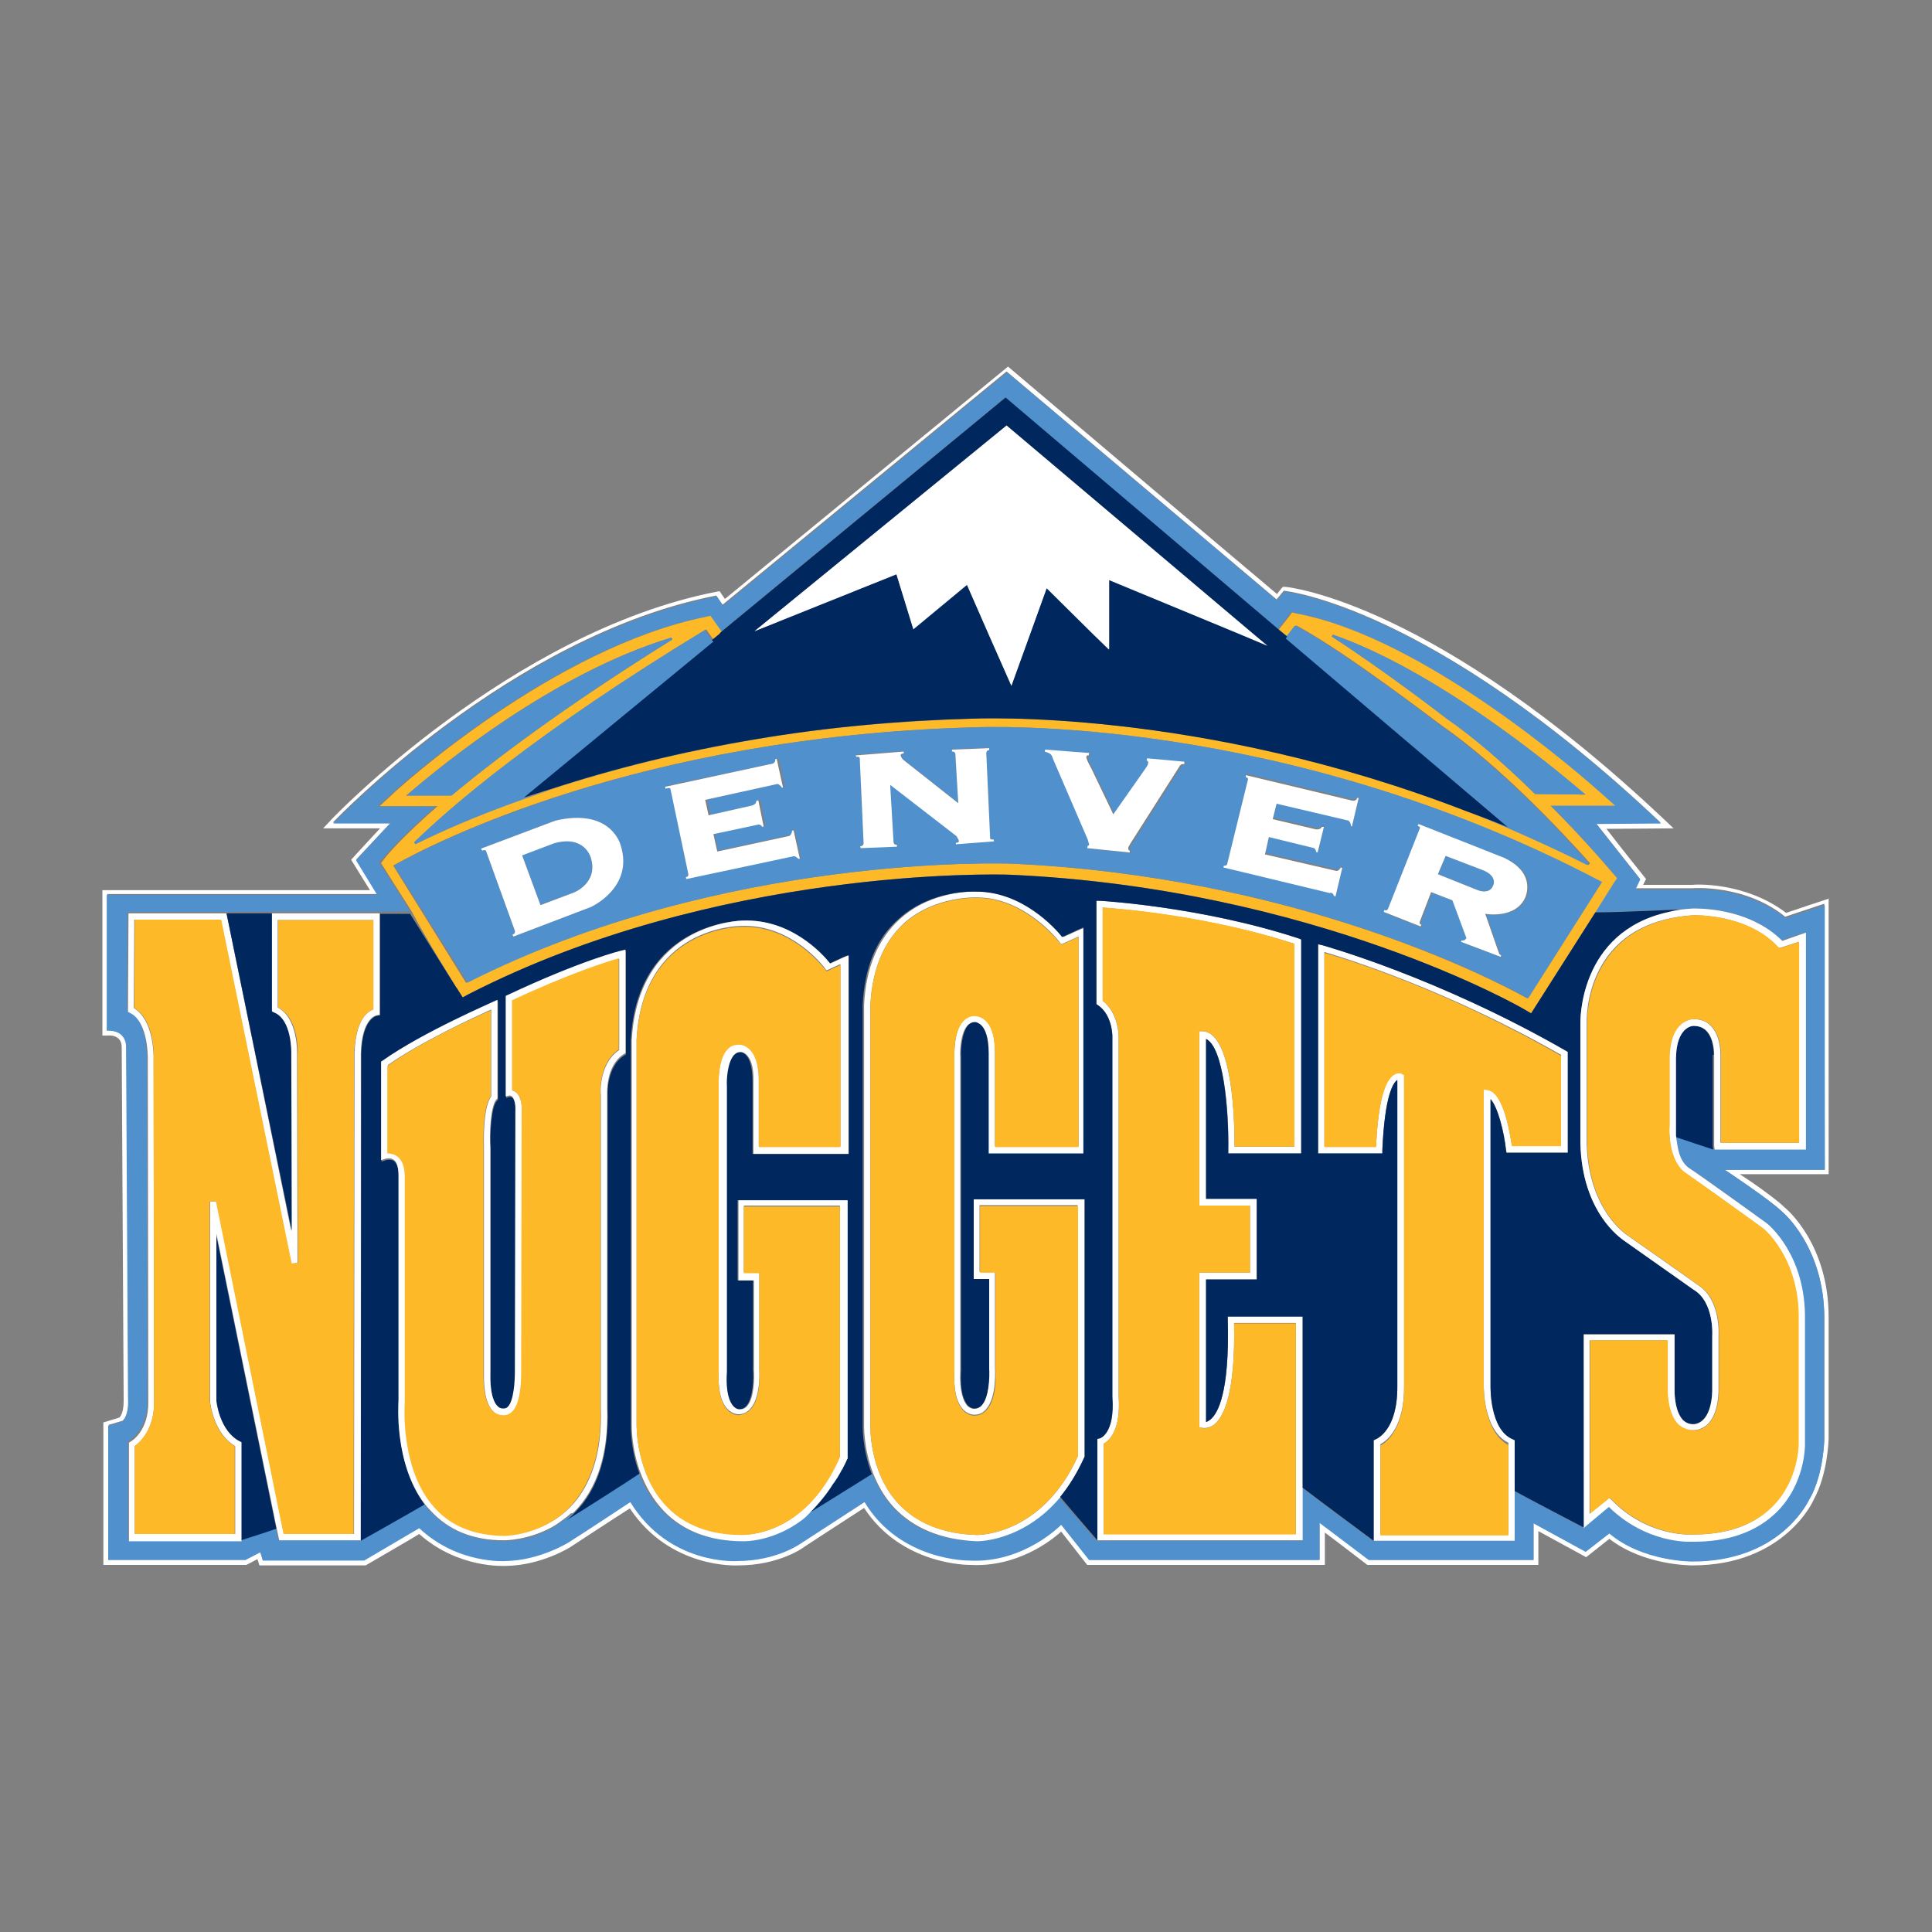 <?xml version="1.0" encoding="utf-8"?>
<!-- Generator: Adobe Illustrator 20.0.0, SVG Export Plug-In . SVG Version: 6.00 Build 0)  -->
<svg version="1.1" id="Layer_1" xmlns="http://www.w3.org/2000/svg" xmlns:xlink="http://www.w3.org/1999/xlink" x="0px" y="0px"
	 width="150px" height="150px" viewBox="0 0 400 400" style="enable-background:new 0 0 400 400;" xml:space="preserve">
<rect x="0" y="0" width="400" height="400" fill="#808080" stroke="none"/>
<style type="text/css">
	.st0{fill:#FFFFFF;}
	.st1{fill:#5091CD;}
	.st2{fill:#00285E;}
	.st3{fill:#FDB927;}
</style>
<g>
	<path class="st0" d="M378.8,186c0,0-8.2,2.7-9,3c-8.6-6.5-19-5.9-19.4-5.8c0,0-7.9,0-10.2,0c0.1-0.3,0.6-1.2,0.6-1.2
		s-6.4-8-8.2-10.4c2.9,0,13.9-0.1,13.9-0.1l-1.8-1.7c-47.4-44.8-77.4-48.2-78.6-48.3h-0.5c0,0-0.8,0.9-1.2,1.5
		c-1.5-1.2-55.7-47.1-55.7-47.1s-57,46.8-58.6,48.1c-0.4-0.5-1.1-1.6-1.1-1.6l-0.6,0.1c-42.6,8.3-79.6,46.9-79.9,47.3l-1.6,1.7h11.8
		c-1.9,2-6,6.5-6,6.5s2.7,4.4,3.9,6.3H21.2v30.1h1c1.1-0.1,1.9,0.2,2.4,0.7c0.6,0.6,0.6,1.5,0.6,1.7v0.1c0,0.5,0.4,72.5,0.4,72.5
		c0,0.2,0,0.5,0,0.7c0,2.6-0.8,3.3-0.9,3.4c-0.3,0.1-3.3,1-3.3,1V324H51c0,0,1.4-0.7,2.3-1.2c0.1,0.2,0.4,1.3,0.4,1.3h22
		c0,0,10-5.8,11.1-6.5c8.1,7.2,17.6,6.6,18,6.6c7.3-0.1,13.4-3.9,13.6-4.1c0,0,9.3-6.1,12-7.8c8.4,12.6,22.2,11.8,22.4,11.8
		c8.5,0,13.6-3.7,13.8-3.9c0,0,9.5-6.2,12.3-8c7.7,11.8,21.4,11.8,22,11.8c9.6,0.5,16.6-4.9,18.8-6.9c1,1.3,5.4,6.9,5.4,6.9h49.2
		v-6.7c2.3,1.7,8.8,6.7,8.8,6.7h35.4v-7c2.2,1.2,9.9,5.4,9.9,5.4s3.9-3.1,4.8-3.8c7.1,5.5,16.8,5.5,17.2,5.5l0,0
		c19.1,0,25.1-13.5,25.1-13.6c2.9-5.2,3.1-12.4,3.1-12.7v-25.1c0-15.1-8.7-22.4-9.1-22.7c-1.6-1.6-6.2-4.9-9.3-6.9h18.4V186H378.8z
		 M377.8,242.2h-20.7c0,0,9.5,6.3,11.9,8.7c0,0,8.7,7.2,8.7,22v25c0,0-0.1,7.1-3,12.3c0,0,0,0.1-0.1,0.2
		c-0.7,1.4-6.7,12.8-24.2,12.8c0,0-10.3,0.1-17.2-5.8l-4.9,3.8l-10.8-5.9v7.6h-34.1l-10.2-7.7v7.7h-47.7l-5.8-7.4c0,0-7.7,8-19,7.4
		c0,0-14.3,0.2-21.7-12.1l-13.1,8.5c0,0-5,3.7-13.3,3.7c0,0-13.9,1-22.1-12.2c0,0-9.2,6.1-12.7,8.3c0,0-6,3.8-13.2,3.9
		c0,0-9.8,0.7-17.8-6.8l-11.4,6.7h-21l-0.5-1.7l-3.1,1.6H22.5V295l2.7-0.8c0,0,0,0,0.1,0c0.3-0.2,1.5-1.3,1.3-5l-0.4-72.5
		c0,0,0.3-3.7-4-3.5v-28.1h56l-4.4-7.2l7.1-7.6h-12c0,0,36.7-38.7,79.4-47l1.3,1.9l58.8-48.3l55.9,47.2l1.5-1.8c0,0,30.3,2.9,78,48
		l-13.4,0.1l9.1,11.5l-1,2h11.9c0,0,10.8-0.9,19.2,5.9l8.1-2.7L377.8,242.2L377.8,242.2z"/>
	<path class="st1" d="M347,234.8c0-0.4,0-0.7,0-1C346.9,234.1,346.9,234.4,347,234.8"/>
	<path class="st1" d="M174.1,304.5c-0.2,0.5-0.5,0.9-0.8,1.4C173.6,305.4,173.9,304.9,174.1,304.5"/>
	<path class="st1" d="M118.9,313c-0.2,0.2-0.4,0.4-0.6,0.6C118.4,313.4,118.6,313.2,118.9,313"/>
	<path class="st1" d="M94.6,204.6l-0.1-0.1C94.6,204.5,94.6,204.5,94.6,204.6"/>
	<path class="st1" d="M346.9,233.3v-0.1V233.3"/>
	<path class="st1" d="M350.5,184.2h-11.9l1-2.1l-9.1-11.5l13.4-0.1c-47.7-45.1-78-48-78-48l-1.5,1.8l-55.9-47.2l-58.8,48.3l-1.3-1.9
		c-42.7,8.3-79.4,47-79.4,47h11.8l-7.1,7.6l4.4,7.2h-56v28.1c4.3-0.2,4,3.5,4,3.5l0.4,72.5c0.2,3.7-1,4.8-1.3,5h-0.1l-2.7,0.8V323
		h28.4l3.1-1.6l0.5,1.7h21l11.4-6.7c8,7.5,17.8,6.8,17.8,6.8c7.2-0.1,13.2-3.9,13.2-3.9c3.5-2.2,12.7-8.3,12.7-8.3
		c8.1,13.2,22.1,12.2,22.1,12.2c8.3,0,13.3-3.7,13.3-3.7L179,311c7.4,12.3,21.7,12.1,21.7,12.1c11.3,0.6,19-7.4,19-7.4l5.8,7.3h47.7
		v-7.7l10.2,7.7h34.1v-7.6l10.8,5.9l4.9-3.8c7,5.9,17.2,5.8,17.2,5.8c17.5,0,23.5-11.4,24.2-12.9c0-0.1,0.1-0.1,0.1-0.1
		c2.9-5.1,3-12.3,3-12.3v-25.1c0-14.8-8.7-22-8.7-22c-2.4-2.4-11.9-8.7-11.9-8.7h20.7v-54.8l-8.1,2.7
		C361.3,183.3,350.5,184.2,350.5,184.2 M373.7,193.1v0.9v43.2v0.7H373h-12.3h-5.3h-0.6c0,0-7.1-2.3-7.9-2.6c0-0.1,0-0.2,0-0.3
		c0,0.8,0.2,1.7,0.4,2.6c0.4,1.6,1.1,3.3,2.4,4.2c0.1,0,6.5,4.5,15.9,11.3c0.3,0.3,8.2,6.5,8,20V299c0,0.3,0,8.1-5.9,14
		c-4.1,4.1-10.1,6.2-17.7,6.1c-0.4,0-9.1,0.5-17-7.2l-4.2,3.5l-0.7,0.6l-0.3,0.3c0,0-11.8-6.2-14.4-7.6V319h-22.5h-6.7
		c0,0-12-8.9-14.7-11v11h-32.4H227c0,0-6.3-7.3-7.7-9c-7.7,9.2-17.1,9.1-17.2,9.1c-7.5-0.3-13.3-2.6-17.3-7.1
		c-2-2.2-3.3-4.6-4.2-6.9c-2.1,1.3-11.5,7.2-14.2,8.8c-0.2,0.2-0.5,0.4-0.7,0.6c-6.3,4.7-12.3,4.5-12.3,4.5
		c-6.9,0-12.4-2.1-16.3-6.2c-2.4-2.4-3.9-5.3-4.9-8c-2.2,1.4-12.8,8.2-15.2,9.7c-0.9,0.7-1.7,1.3-2.6,1.8c-5,2.9-9.8,2.8-10.1,2.8
		c-6.4-0.1-11.5-2.2-15.2-6.2c-0.5-0.5-0.9-1-1.3-1.6c-2.9,1.7-13.2,7.5-13.2,7.5h-0.7h-0.7h-15h-0.6l-0.1-0.5l-0.4-1.9
		c-1.9,0.7-7.3,2.4-7.3,2.4h-0.6l0,0h-22h-0.7v-0.7v-19.3v-0.4l0.3-0.2c0.1-0.1,3.8-2.2,3.7-8.3c0,0-0.1-70.8-0.1-70.9
		c0-0.1,0.2-7.7-3.7-9.6l-0.4-0.2v-0.4l0.1-19.3v-0.7l0,0H27h19.1h0.5H56v0.6v-0.7h0.7H78h0.7l0,0h6.2c0-0.1-0.1-0.1-0.1-0.2
		c-3.2-5.1-5.9-9.3-5.9-9.3l-0.5-0.8L79,178c0.1-0.2,3.2-4,11.1-11h-12l2.6-2.4c1.3-1.2,33.3-30.3,65-36.8l0.9-0.2l0.5,0.7
		c0,0,1.2,1.7,1.9,2.7l59.1-48.7l56.5,47.9c0.8-1,2.2-2.8,2.2-2.8l0.5-0.7l0.8,0.2c26.7,4.9,59.7,34.1,63.4,37.4l2.7,2.4H321
		c7.6,7.7,13,14.1,13.6,14.8l0.2,0.2c0,0-0.7,1.2-0.8,1.2l-3.7,5.9c6.1,0,15.9-0.6,18.9-0.6h-0.1c0.5-0.1,0.9-0.1,1.4-0.1
		s11.4-0.4,18.3,6.6l4-1.4L373.7,193.1z"/>
	<path class="st1" d="M172.6,307.1c0,0,0,0.1-0.1,0.1L172.6,307.1"/>
	<path class="st1" d="M346.9,233.7c0-0.2,0-0.3,0-0.4C346.9,233.4,346.9,233.6,346.9,233.7"/>
	<path class="st1" d="M175.2,302.1c-0.3,0.7-0.6,1.4-1,2.1C174.6,303.5,174.9,302.8,175.2,302.1"/>
	<path class="st2" d="M354.8,218.4c0,0,0.1-3.3-1.6-5c-0.7-0.7-1.5-1-2.7-1c-0.1,0-3.5,0.1-3.6,6.7v14.1v0.1v0.1l0,0
		c0,0.1,0,0.2,0,0.4v0.1c0,0.3,0,0.6,0,1c0,0.1,0,0.1,0,0.2c0,0.1,0,0.2,0,0.3c0.8,0.3,7.8,2.6,7.8,2.6l-0.1-0.7v-18.9H354.8z"/>
	<path class="st2" d="M44.7,290c0,0.1,0.6,6.3,4.8,8.4l0.4,0.2v0.4v19.2v0.7c0,0,5.4-1.7,7.3-2.4l-12.5-61.1
		C44.7,267.1,44.7,290.1,44.7,290"/>
	<path class="st3" d="M94.5,204.5l0.1,0.1c0.3,0.5,0.5,0.8,0.5,0.8l0.7,1.1l1.1-0.6c51.4-26.4,109.7-24.9,112.1-24.8
		c63.2,2.8,106.4,27.7,106.8,28l1.2,0.7l13.3-20.9l3.7-5.9l0.8-1.2l-0.2-0.2c-0.6-0.7-6-7.2-13.6-14.8h13.4l-2.7-2.4
		c-3.7-3.3-36.7-32.5-63.4-37.4l-0.8-0.2l-0.5,0.7c0,0-1.4,1.8-2.2,2.8l0.2,0.2l0,0l1.6,1.3l1.8-2.3l0.2,0.1
		c10.1,5.4,29.7,20.5,29.9,20.6c12.1,8.4,24.4,21.5,30.7,28.5l-0.3,0.4c-5.2-2.6-10.6-5.2-16.1-7.5c-3-1.3-5.9-2.5-8.8-3.6
		c-55.7-21.6-102.3-19.2-102.8-19.2c-7.3,0.2-14.6,0.7-21.8,1.3c-7.7,0.7-15.4,1.7-23,3l0,0c-14.9,2.5-29.1,6-42.5,10.4
		c-1.8,0.6-3.6,1.2-5.3,1.8l0,0c-10.2,3.6-17.8,7.1-22.3,9.3l-0.3-0.4c7.4-7.2,25.1-22.6,60-43.8l0.2-0.1l1.5,2.1l1.6-1.3l0,0
		l0.2-0.2c-0.7-1-1.9-2.7-1.9-2.7l-0.5-0.7l-0.9,0.2c-31.7,6.4-63.7,35.5-65,36.8l-2.6,2.4h12c-8,7-11,10.8-11.1,11l-0.6,0.8
		l0.5,0.8c0,0,2.7,4.3,5.9,9.3c0,0.1,0.1,0.1,0.1,0.2C88.6,195,93,202,94.5,204.5 M299.4,148.7L299.4,148.7
		c-0.1-0.1-13.1-10.1-23.7-16.9l0.2-0.4c21.2,7.3,45,26.8,51.8,32.7l0.5,0.4h-0.7l-9.7-0.1C311.1,157.8,304.9,152.5,299.4,148.7
		 M84.1,164.7l0.5-0.4c6.6-5.7,29.9-24.9,54.4-32.3l0.2,0.4c-18.4,11.5-33.7,22.3-45.7,32.3H84.1z M81.4,179.2l0.2-0.1
		c7.8-4.4,50.4-26.5,119.4-28.5c2.6-0.1,64.5-2.8,130.3,31.9l0.2,0.1l-15.3,24.1l-0.2-0.1c-7.6-4.2-48.3-25.2-106.9-27.8
		c-0.6,0-59.5-2.2-112.4,24.6l-0.2,0.1L81.4,179.2z"/>
	<path class="st1" d="M328.3,164.5l-0.5-0.4c-6.8-5.8-30.6-25.3-51.8-32.7l-0.2,0.4c10.5,6.8,23.5,16.8,23.6,16.9l0,0
		c5.5,3.8,11.7,9.1,18.5,15.7l9.7,0.1H328.3z"/>
	<path class="st1" d="M139.2,132.4L139,132c-24.5,7.5-47.8,26.7-54.4,32.3l-0.5,0.4h9.4C105.5,154.7,120.8,143.8,139.2,132.4"/>
	<path class="st1" d="M309.2,183.2c0,0,0.9-2-2.6-3.2l-7.3-2.8l-1.5,3.8l8,3.2C305.8,184.2,308.4,185.5,309.2,183.2"/>
	<path class="st1" d="M118.8,184.8c0,0,5.1-2,3.5-7.4c0,0-1.4-4.6-7.6-2.9l-6.6,2.5l3.8,10.3L118.8,184.8z"/>
	<path class="st1" d="M96.9,203.4c52.9-26.8,111.8-24.6,112.4-24.6c58.6,2.6,99.3,23.6,106.9,27.8l0.2,0.1l15.3-24.1l-0.2-0.1
		c-65.9-34.7-127.7-32-130.3-31.9c-69,2-111.6,24.1-119.4,28.5l-0.2,0.1l15.3,24.3V203.4z M286.8,188.5c0.6,0.2,0.8-0.3,0.8-0.3
		l6.6-16.7c0-0.3-0.5-0.4-0.5-0.4l0.2-0.4l17.7,7c7.1,3.3,4.3,8.4,4.3,8.4c-2.1,4.2-8.2,3.2-8.2,3.2l2.9,8.3
		c0.3,0.1,0.4,0.4,0.4,0.4l-0.1,0.2l-8.2-3.1l0.1-0.3c0.7,0.2,1-0.5,1-0.5c-0.2-0.6-2.9-7.8-2.9-7.8l-4.4-1.7l-2.3,6
		c-0.3,0.6,0.3,0.8,0.3,0.8l-0.2,0.4l-7.6-3L286.8,188.5z M253.5,178.9c0.6,0.2,0.7-0.4,0.7-0.4l4.3-17.5c0-0.3-0.5-0.4-0.5-0.4
		l0.1-0.4l21.7,5.2c0,0,1,0.4,1.3-0.5h0.3l-1.4,5.9l-0.2-0.1c0,0,0-0.7-0.5-1.1l-14.9-3.5l-0.8,3.2l8.9,2.1c0,0,0.9,0.2,1.3-0.5h0.4
		l-1.3,5.3l-0.3-0.1c0,0,0-0.4-0.4-0.8l-9.4-2.3l-0.8,3.6l14.7,3.4c0,0,0.6,0.2,1-0.7l0.3,0.1l-1.4,5.9l-0.3-0.1
		c0,0-0.3-0.9-0.8-0.9L253.5,178.9L253.5,178.9z M216.7,155.3l9.1,0.7l-0.1,0.5c-0.3,0-0.6,0.1-0.5,0.4c0,0.3,0.1,0.5,1.1,2.4
		l4.5,9.4l6.6-9.4c0.3-0.5,0.6-0.8,0.6-1.2c0-0.3,0-0.5-0.3-0.5l0.1-0.5l7.7,0.7v0.5c-0.7,0-0.9,0.3-1.4,1.1l-9.8,15.4
		c-0.2,0.3-0.4,0.5-0.4,0.9s0.1,0.4,0.3,0.5v0.4l-8.8-0.9l0.1-0.4c0.5,0,0.2-0.6,0.2-0.6l-0.2-0.7l-7.2-16.7c-0.3-1-0.5-1.1-1.3-1.4
		L216.7,155.3z M187.1,155.5v0.4c0,0-0.8,0-0.6,0.5c0.2,0.4,0.5,0.8,0.5,0.8l11.4,9l-0.6-10.2c0,0-0.1-0.6-0.7-0.5v-0.4l7.7-0.3v0.4
		c-0.6,0-0.6,0.6-0.6,0.6l0.8,17.7c0.1,0.3,0.7,0.2,0.7,0.2l0.1,0.4l-7.9,0.6v-0.3c0,0,0.7,0,0.6-0.5c-0.1-0.4-0.5-0.8-0.5-0.8
		l0.4,0.2l-14.1-10.9l0.7,11.9c0,0,0.1,0.6,0.7,0.5v0.4l-7.5,0.3l-0.1-0.4c0.6,0,0.7-0.6,0.7-0.6l-0.8-17.7
		c-0.1-0.3-0.7-0.2-0.7-0.2l-0.1-0.4L187.1,155.5z M159.9,158.1c0,0,1.1,0,1-1l0.3-0.1l1.3,5.9l-0.2,0.1c0,0-0.3-0.6-0.9-0.8
		l-15,3.3l0.7,3.2l8.9-2c0,0,0.9-0.3,1-1l0.4-0.1l1.1,5.4l-0.5,0c0,0-0.2-0.4-0.7-0.5l-9.4,2l0.8,3.6l14.8-3.2c0,0,0.6-0.1,0.7-1.1
		l0.3-0.1l1.3,5.9h-0.3c0,0-0.7-0.7-1.1-0.5l-22.1,4.7l-0.1-0.4c0.6-0.1,0.5-0.7,0.5-0.7l-3.7-17.6c-0.2-0.3-0.6-0.1-0.6-0.1
		l-0.1-0.4L159.9,158.1z M115,169.9c11.6-2.7,13.5,5.1,13.5,5.1c2.8,8.8-6.2,12.8-6.2,12.8l-16,6.1l-0.2-0.4
		c0.6-0.2,0.5-0.8,0.5-0.8l-6-16.6c-0.2-0.2-0.8,0-0.8,0l-0.2-0.4L115,169.9z"/>
	<path class="st1" d="M147.5,133.1l0.2-0.1l-0.3-0.4l-1.5-2.1l-0.2,0.1c-34.9,21.2-52.6,36.6-60,43.8l0.3,0.4
		c4.6-2.3,12.1-5.7,22.3-9.3l0,0c1.8-0.6,3.5-1.2,5.3-1.8c-1.8,0.5-3.5,1.1-5.1,1.6C111.5,162.7,147.5,133.1,147.5,133.1"/>
	<path class="st1" d="M312.1,171.2c-2.8-1.1-5.6-2.2-8.4-3.2c2.9,1.1,5.9,2.3,8.8,3.6c5.5,2.4,11,4.9,16.1,7.5l0.3-0.4
		c-6.3-7-18.6-20.1-30.7-28.5c-0.1-0.1-19.8-15.2-29.9-20.6l-0.2-0.1l-1.8,2.3l-0.3,0.4L312.1,171.2z"/>
	<path class="st0" d="M100.6,176.1l6,16.6c0,0,0.2,0.6-0.5,0.8l0.2,0.4l16-6.1c0,0,9-4,6.2-12.8c0,0-1.9-7.8-13.5-5.1l-15.4,5.8
		l0.2,0.4C99.9,176.1,100.4,175.9,100.6,176.1 M114.7,174.6c6.3-1.8,7.6,2.9,7.6,2.9c1.7,5.3-3.5,7.3-3.5,7.3l-6.9,2.6l-3.8-10.3
		L114.7,174.6z"/>
	<path class="st0" d="M138.8,163.3l3.7,17.6c0,0,0.2,0.6-0.5,0.7l0.1,0.4l22.1-4.7c0.4-0.2,1.1,0.5,1.1,0.5h0.3l-1.3-5.9L164,172
		c-0.1,1-0.7,1.1-0.7,1.1l-14.8,3.2l-0.8-3.6l9.4-2c0.6,0.1,0.7,0.5,0.7,0.5l0.3-0.1l-1.1-5.4l-0.4,0.1c0,0.8-1,1-1,1l-8.9,2
		l-0.7-3.2l15-3.3c0.6,0.2,0.9,0.8,0.9,0.8l0.2-0.1l-1.3-5.9l-0.3,0.1c0.1,1-1,1-1,1l-21.8,4.7l0.1,0.4
		C138.2,163.2,138.7,163,138.8,163.3"/>
	<path class="st0" d="M178,156.9l0.8,17.7c0,0,0,0.6-0.7,0.6l0.1,0.4l7.5-0.3v-0.4c-0.6,0.1-0.7-0.5-0.7-0.5l-0.7-11.9l14.1,10.9
		l-0.4-0.2c0,0,0.4,0.4,0.5,0.8c0.2,0.5-0.6,0.5-0.6,0.5v0.3l7.9-0.6l-0.1-0.4c0,0-0.6,0.1-0.7-0.2l-0.8-17.7c0,0,0-0.6,0.6-0.6
		v-0.4l-7.7,0.3v0.4c0.6-0.1,0.7,0.5,0.7,0.5l0.6,10.2l-11.4-9c0,0-0.4-0.4-0.5-0.8c-0.2-0.5,0.6-0.5,0.6-0.5v-0.4l-9.9,0.8l0.1,0.4
		C177.2,156.6,177.8,156.6,178,156.9"/>
	<path class="st0" d="M276.2,185.5l0.3,0.1l1.4-5.9l-0.3-0.1c-0.5,0.9-1,0.7-1,0.7l-14.7-3.4l0.8-3.6l9.4,2.3
		c0.4,0.4,0.4,0.8,0.4,0.8l0.3,0.1l1.3-5.3h-0.4c-0.4,0.7-1.3,0.5-1.3,0.5l-8.9-2.1l0.8-3.2l14.9,3.5c0.5,0.4,0.5,1.1,0.5,1.1
		l0.2,0.1l1.4-5.9H281c-0.3,0.9-1.3,0.5-1.3,0.5l-21.7-5.2l-0.1,0.4c0,0,0.5,0.1,0.5,0.4l-4.3,17.5c0,0-0.1,0.6-0.7,0.4l-0.1,0.4
		l22,5.3C275.9,184.6,276.2,185.5,276.2,185.5"/>
	<path class="st0" d="M294.3,191.5c0,0-0.6-0.2-0.3-0.8l2.3-6l4.4,1.7c0,0,2.7,7.3,2.9,7.8c0,0-0.3,0.7-1,0.5l-0.1,0.3l8.2,3.1
		l0.1-0.2c0,0-0.1-0.2-0.4-0.4l-2.9-8.3c0,0,6.1,1.1,8.2-3.2c0,0,2.7-5.1-4.3-8.4l-17.7-7l-0.2,0.4c0,0,0.5,0.1,0.5,0.4l-6.6,16.7
		c0,0-0.2,0.6-0.8,0.3l-0.1,0.4l7.6,3L294.3,191.5z M299.3,177.2l7.3,2.8c3.5,1.2,2.6,3.2,2.6,3.2c-0.8,2.3-3.5,1-3.5,1l-8-3.2
		L299.3,177.2z"/>
	<path class="st0" d="M218,157.1l7.2,16.7l0.2,0.7c0,0,0.3,0.6-0.2,0.6l-0.1,0.5l8.8,0.9v-0.4c-0.2,0-0.3-0.1-0.3-0.5
		s0.3-0.6,0.4-0.9l9.8-15.4c0.5-0.8,0.6-1.2,1.4-1.1v-0.5l-7.7-0.7l-0.1,0.5c0.3,0,0.4,0.3,0.3,0.5c0,0.4-0.3,0.7-0.6,1.2l-6.6,9.4
		l-4.5-9.4c-1-1.8-1-2.1-1.1-2.4c0-0.3,0.2-0.5,0.5-0.4l0.1-0.5l-9.1-0.7l-0.1,0.4C217.5,156,217.7,156.1,218,157.1"/>
	<path class="st0" d="M74.7,218.1c0.2-7.5,3.3-7.9,3.3-7.9l0.6-0.1v-0.6v-19.7v-0.7l0,0H78H56.9h-0.7v0.7V209v0.5l0.4,0.2
		c3.8,1.5,3.6,8.5,3.6,8.5s0.1,24.5,0.1,36.7L47,189.6l-0.1-0.5h-0.5H27.2h-0.6l0,0v0.7l-0.1,19.3v0.4l0.4,0.2
		c3.9,1.9,3.7,9.5,3.7,9.6l0.1,70.9c0.1,6.1-3.5,8.2-3.7,8.3l-0.3,0.2v0.4v19.3v0.7h0.7h22l0,0H50v-0.7V299v-0.4l-0.4-0.2
		c-4.2-2.2-4.8-8.3-4.8-8.4c0,0,0-22.9,0-34.6l12.5,61.1l0.4,1.9l0.1,0.5h0.6h15.1H74h0.7v-0.6V218.1z M73.4,218.1
		c0,0-0.1,90.9-0.1,99.5H58.8l-14-68.9l-1.3,0.1v41.3c0,0.3,0.7,6.7,5.2,9.3v18.2H27.9v-18.2c1-0.7,4.1-3.4,4-9.3l-0.1-70.8
		c0-0.3,0.2-8-4.1-10.6l0.1-18.3h17.9l14.6,71.2l1.3-0.1l-0.1-43.3c0-0.3,0.2-7.4-4-9.6v-18.1h19.8V209
		C76.1,209.4,73.6,211.1,73.4,218.1"/>
	<path class="st0" d="M224.5,301.7v-0.1V249v-0.7h-0.7h-21.6h-0.7v0.7v15.2v0.7h0.7h2.5v18.6c0.1,1.6,0.1,5.8-1.5,7.5
		c-0.4,0.5-1,0.7-1.6,0.7c0,0-0.6,0-1.3-0.6c-0.8-0.9-1.7-2.8-1.5-7.4v-64.8c-0.1-1.4,0.1-5.1,1.5-6.6c0.4-0.4,0.9-0.6,1.4-0.6
		c0,0,0.6,0,1.3,0.7s1.5,2.3,1.5,5.8v20v0.7h0.7H224h0.7v-0.7V193v-1l-1,0.4l-3.5,1.6c-1.6-1.9-8.3-9.4-17.8-9.4
		c-0.3,0-9.3-0.5-16.1,5.7c-4.5,4.1-7,10-7.4,17.7v86.5c0,0.3-0.2,5.2,1.9,10.6c0.9,2.3,2.2,4.7,4.2,6.9c4.1,4.4,9.9,6.8,17.3,7.1
		c0.1,0,9.5,0.1,17.2-9.1C221.3,307.8,223,305.1,224.5,301.7L224.5,301.7z M223.2,301.4c-7.4,16.5-20.7,16.4-20.9,16.4
		c-7.1-0.2-12.6-2.5-16.4-6.6c-6.2-6.8-5.7-16.5-5.7-16.6V208c0.4-7.3,2.7-12.9,6.9-16.8c6.4-5.8,15.1-5.4,15.2-5.4
		c10,0,17.1,9.2,17.1,9.3l0.3,0.4l0.5-0.2l3.1-1.4v43.4H206V218c0-3.2-0.6-5.5-1.9-6.8c-1-1-2.1-1-2.2-1c-0.9,0-1.8,0.3-2.4,1
		c-2.1,2.2-1.9,7.4-1.9,7.6v64.7c-0.2,4.1,0.4,6.9,1.9,8.4c1,1,2.1,1,2.2,1c1,0,1.9-0.4,2.5-1.2c2.2-2.5,1.8-8.3,1.8-8.5
		c0,0.1,0-19.2,0-19.2v-0.7h-0.7h-2.5v-13.8h20.3L223.2,301.4L223.2,301.4z"/>
	<path class="st0" d="M254.2,272.6v0.7c0.4,15.1-2.1,19.4-3.6,20.6c-0.4,0.3-0.7,0.4-0.9,0.5v-29.5h9.8h0.7v-0.7v-15.3v-0.7h-0.7
		h-9.8v-33.1c3.6,1.7,4.8,14.7,4.6,23v0.7h0.7h13.7h0.7v-0.7V195v-0.5l-0.5-0.2c-20.1-6.6-41-7.8-41.2-7.8H227v0.7v20.3v0.4l0.3,0.2
		c3,2,3,6.4,3,6.4v74.7c0.5,7.7-2.6,8.6-2.6,8.6l-0.5,0.1v21h10.1h32.4v-11v-35.4h-15.5V272.6z M268.3,317.6h-39.8v-18.7
		c1.1-0.6,3.6-2.7,3.1-9.8v-74.6c0-0.2-0.1-4.8-3.3-7.3v-19.3c3.8,0.3,22,1.8,39.7,7.5v42h-12.4c0-4.4-0.2-23.5-6.6-23.9h-0.7v0.7
		v34.7v0.7h0.7h9.8v13.9H249h-0.7v0.7V295v0.5l0.5,0.1c0.1,0,1.2,0.3,2.5-0.6c2.1-1.6,4.5-6.6,4.2-21.1h12.8V317.6z"/>
	<path class="st0" d="M313.2,297.9c-4.9-1.9-4.6-11-4.6-11.1v-59.3c1.5,1.6,2.8,6.8,3.2,10.5l0.1,0.6h0.6h11.4h0.7V238v-19.8v-0.4
		l-0.3-0.2c-26.8-15.4-50.2-21.8-50.5-21.9l-0.9-0.2v0.9v41.7v0.7h0.7h12h0.6v-0.7c0.5-11.5,2.3-14,3.1-14.5l0,0v63.3
		c0.1,9.3-4.3,11-4.5,11.1l-0.4,0.2V319h6.7h22.5v-10.4V298L313.2,297.9z M312.3,317.6h-26.5V299c1.3-0.7,5-3.4,4.9-12.2v-64v-0.4
		l-0.4-0.2c-0.1,0-0.7-0.3-1.6,0.1c-2.1,1.2-3.4,6.3-3.8,15h-10.7v-40.2c4.4,1.3,25.4,7.8,49,21.3v18.7H313c-0.4-2.8-1.8-11-5-11.6
		l-0.8-0.1v0.8v60.4c0,0.4-0.2,9.5,5.1,12.1L312.3,317.6L312.3,317.6z"/>
	<path class="st3" d="M77.3,209v-18.5H57.6v18.1c4.3,2.2,4.1,9.3,4,9.6l0.1,43.3l-1.3,0.1l-14.6-71.2H27.9l-0.1,18.3
		c4.3,2.5,4.1,10.3,4,10.6l0.1,70.8c0.1,5.9-3,8.5-4,9.3v18.2h20.7v-18.2c-4.5-2.6-5.1-9-5.2-9.3v-41.3l1.3-0.1l14,68.9h14.5
		c0-8.7,0.1-99.5,0.1-99.5C73.6,211.1,76.1,209.4,77.3,209"/>
	<path class="st3" d="M202.9,263.5h2.5h0.7v0.7c0,0,0,19.3,0,19.2c0,0.2,0.5,6-1.8,8.5c-0.7,0.8-1.6,1.2-2.6,1.2c-0.1,0-1.2,0-2.2-1
		c-1.5-1.5-2.1-4.3-1.9-8.4V219c0-0.2-0.3-5.4,1.9-7.6c0.7-0.7,1.5-1.1,2.4-1c0.1,0,1.2,0,2.2,1c1.3,1.3,1.9,3.6,1.9,6.8v19.3h17.3
		V194l-3.1,1.4l-0.5,0.2l-0.3-0.4c-0.1-0.1-7.2-9.3-17.1-9.3c-0.1,0-8.8-0.4-15.2,5.4c-4.2,3.8-6.5,9.5-6.9,16.8v86.5
		c0,0.1-0.5,9.8,5.7,16.6c3.8,4.2,9.3,6.4,16.4,6.6c0.1,0,13.5,0.1,20.9-16.4v-51.7h-20.3L202.9,263.5L202.9,263.5z"/>
	<path class="st3" d="M251.3,295c-1.3,1-2.4,0.7-2.5,0.6l-0.5-0.1V295v-30.8v-0.7h0.7h9.8v-13.9H249h-0.7v-0.7v-34.7v-0.7h0.7
		c6.4,0.3,6.6,19.4,6.6,23.9H268v-42c-17.7-5.8-35.9-7.3-39.7-7.5v19.3c3.3,2.5,3.3,7.1,3.3,7.3v74.6c0.5,7.1-2,9.2-3.1,9.8v18.8
		h39.8V274h-12.8C255.8,288.4,253.4,293.4,251.3,295"/>
	<path class="st3" d="M307.2,286.8v-60.4v-0.8l0.8,0.1c3.3,0.6,4.6,8.8,5,11.6h10.2v-18.7c-23.6-13.6-44.6-20.1-49-21.3v40.2h10.7
		c0.4-8.8,1.7-13.8,3.8-15c0.9-0.5,1.5-0.2,1.6-0.1l0.4,0.2v0.4v64.1c0.1,8.7-3.6,11.5-4.9,12.2v18.6h26.5v-18.7
		C307,296.3,307.2,287.2,307.2,286.8"/>
	<path class="st2" d="M327.9,276.9v-0.7h0.7H346h0.7v0.7v10.9c0,0-0.1,4.3,1.8,6.2c0.6,0.6,1.3,0.9,2.2,0.8l0,0l0,0
		c0,0,0.9,0,1.8-0.8c1.2-1,1.9-3.1,2-6c0,0,0-11.3,0-11.4s0.5-7.1-3.9-9.7c0,0-14.7-10.3-14.6-10.3c-0.3-0.2-8.5-5.5-8.8-20.1V212
		c0-0.2-0.5-19,18.3-23.1c1.1-0.2,2.3-0.4,3.6-0.6h0.1c-3,0-12.8,0.6-18.9,0.6L317,209.8l-1.2-0.7c-0.4-0.3-43.5-25.2-106.8-28
		c-2.5-0.1-60.7-1.6-112.1,24.8l-1.1,0.6l-0.7-1.1c0,0-0.2-0.3-0.5-0.8l-0.1-0.1c-1.6-2.5-5.9-9.4-9.6-15.3h-6.2v0.7v19.7v0.6
		l-0.6,0.1c0,0-3.1,0.4-3.3,7.9l-0.1,100.2v0.6c0,0,10.3-5.8,13.2-7.5c-6.3-8.5-5.3-20.8-5.3-21.3v-46.5c0-1.6-0.4-2.8-1-3.3
		c-0.7-0.5-1.7-0.2-1.7-0.2l-0.9,0.3v-0.9v-19.2v-0.3l0.3-0.2c8.3-5.9,22.7-12.1,22.9-12.2l0.9-0.4v1v19.1v0.3l-0.2,0.2
		c-1.2,1.2-1.5,6.8-1.3,10v46.4c-0.2,4.9,0.9,6.6,1.6,7.2c0.6,0.5,1.1,0.4,1.1,0.4h0.1h0.1c0.3,0,0.5-0.1,0.7-0.3
		c1.3-1.3,1.5-5.6,1.5-7.2c0,0,0.1-53.8,0.1-53.9c0-2.1-0.4-2.9-0.7-3.2c-0.3-0.2-0.5-0.2-0.5-0.2l-0.8,0.2v-0.8v-19.6v-0.4l0.4-0.2
		c15.2-7.2,23.5-9.2,23.6-9.2l0.8-0.2v0.9v20.1v0.4l-0.3,0.2c-3.8,2.3-3.5,8.2-3.5,8.3v64.9c0.3,9.4-2,16.7-6.8,21.5
		c-0.2,0.2-0.4,0.4-0.6,0.6c-0.4,0.4-0.8,0.7-1.2,1c2.5-1.5,13-8.2,15.2-9.7c-1.9-5.1-1.8-9.6-1.8-9.9v-79.9
		c1.3-24.4,22.8-24.7,23-24.7c10-0.4,16.6,7,18.1,8.9l2.8-1.3l1-0.4v1v39.4v0.7h-0.7h-18.3h-0.7v-0.7V224c0-3.4-0.7-4.9-1.4-5.6
		c-0.6-0.6-1.2-0.6-1.2-0.6c-0.6,0-1,0.2-1.4,0.6c-1.4,1.5-1.5,5.2-1.5,6.5V284c-0.3,4.5,0.6,6.4,1.4,7.2c0.6,0.6,1.2,0.6,1.2,0.6
		c0.6,0,1.1-0.2,1.6-0.7c1.5-1.7,1.5-5.9,1.4-7.4v-18.6h-2.5h-0.7v-0.7v-15.2v-0.7h0.7h21.2h0.7v0.7v52.7v0.1l-0.1,0.1
		c-0.3,0.7-0.6,1.4-1,2.1c-0.1,0.1-0.1,0.2-0.2,0.3c-0.2,0.5-0.5,0.9-0.8,1.4c-0.2,0.4-0.5,0.8-0.8,1.2c0,0,0,0.1-0.1,0.1
		c-1.9,2.9-3.9,5.1-6,6.8c2.7-1.6,12.1-7.5,14.2-8.8c-2.1-5.4-1.9-10.4-1.9-10.6V208c0.4-7.7,2.8-13.7,7.4-17.7
		c6.8-6.2,15.8-5.7,16.1-5.7c9.5,0,16.3,7.5,17.8,9.4l3.5-1.6l0.9-0.4v1v45.1v0.7H224h-18.6h-0.7v-0.7v-20c0-3.5-0.8-5.1-1.5-5.8
		c-0.6-0.6-1.2-0.7-1.3-0.7c-0.6,0-1,0.2-1.4,0.6c-1.4,1.5-1.6,5.3-1.5,6.6v64.8c-0.3,4.6,0.6,6.5,1.4,7.4c0.6,0.6,1.2,0.6,1.3,0.6
		c0.6,0,1.2-0.2,1.6-0.7c1.5-1.7,1.6-6,1.5-7.5v-18.6h-2.5h-0.7v-0.7V249v-0.7h0.7h21.6h0.7v0.7v52.5v0.1l-0.1,0.1
		c-1.5,3.3-3.2,6-5,8.2c1.4,1.7,7.7,9,7.7,9v-21l0.5-0.1c0,0,3.2-0.9,2.6-8.6v-74.7c0,0,0-4.4-3-6.4l-0.3-0.2v-0.4v-20.3v-0.7h0.7
		c0.2,0,21.1,1.2,41.2,7.8l0.5,0.2v0.5v43.1v0.7h-0.7H255h-0.7v-0.7c0.1-8.3-1-21.3-4.6-23v33.1h9.8h0.7v0.7v15.3v0.7h-0.7h-9.8
		v29.5c0.2,0,0.5-0.2,0.9-0.5c1.5-1.2,4-5.5,3.6-20.6v-0.7h15.5V308c2.7,2.1,14.7,11,14.7,11v-20.8l0.4-0.2
		c0.2-0.1,4.6-1.8,4.5-11.1v-63.3l0,0c-0.8,0.5-2.6,3-3.1,14.5v0.7h-0.6h-12h-0.7v-0.7v-41.7v-0.9l0.9,0.2
		c0.2,0.1,23.7,6.5,50.5,21.9l0.3,0.2v0.4V238v0.7h-0.7h-11.4h-0.6l-0.1-0.6c-0.4-3.7-1.7-8.9-3.2-10.5v59.3c0,0.1-0.2,9.1,4.6,11.1
		l0.4,0.2v10.5c2.5,1.4,14.4,7.6,14.4,7.6v-1.4L327.9,276.9L327.9,276.9z"/>
	<path class="st2" d="M60.4,254.8c0-12.2-0.1-36.7-0.1-36.7c0-0.1,0.2-7-3.6-8.5l-0.4-0.2V209v-19.2v-0.7h-9.4l0.1,0.5L60.4,254.8z"
		/>
	<path class="st2" d="M46.8,189.1h-0.5H46.8z"/>
	<path class="st0" d="M350.5,188.1c-0.5,0-1,0.1-1.4,0.1c-1.3,0.1-2.4,0.3-3.6,0.6c-18.8,4.1-18.3,22.9-18.3,23.1v24.7
		c0.3,14.5,8.5,19.8,8.8,20.1l14.6,10.3c4.4,2.6,3.9,9.6,3.9,9.7s0,11.4,0,11.4c-0.1,2.8-0.8,4.9-2,6c-0.9,0.8-1.8,0.8-1.8,0.8l0,0
		l0,0c-0.9,0-1.6-0.3-2.2-0.8c-1.9-1.9-1.8-6.2-1.8-6.2V277v-0.7H346h-17.4h-0.7v0.7v38v1.4l0.3-0.3l0.7-0.6l4.2-3.5
		c7.8,7.6,16.6,7.2,17,7.2c7.6,0.1,13.5-2,17.7-6.1c5.9-5.8,5.9-13.6,5.9-14v-25.9c0.2-13.5-7.7-19.8-8-20
		c-9.4-6.8-15.8-11.3-15.9-11.3c-1.4-0.9-2.1-2.6-2.4-4.2c-0.2-0.9-0.3-1.9-0.4-2.6c0-0.1,0-0.1,0-0.2c0-0.4,0-0.7,0-1v-0.1
		c0-0.2,0-0.3,0-0.4l0,0c0-0.1,0-0.1,0-0.1v-0.1v-14.1c0.1-6.6,3.5-6.7,3.6-6.7c1.1,0,2,0.3,2.7,1c1.7,1.7,1.6,5,1.6,5v18.9l0.1,0.7
		h0.6h5.3h12.3h0.7v-0.7V194v-0.9l-0.9,0.3l-4,1.4C361.9,187.7,351,188.1,350.5,188.1 M372.4,195v41.6h-16.2v-18.2
		c0-0.1,0.1-3.9-2-6c-0.9-1-2.2-1.4-3.6-1.4c-0.2,0-4.9,0-5,8v14.1c0,0.3-0.4,7.3,3.4,9.8c0,0,6.5,4.5,15.8,11.3
		c0.1,0,7.7,6.1,7.5,18.9V299c0,0.1,0,7.6-5.5,13c-3.9,3.9-9.5,5.8-16.8,5.7c-0.1,0-8.9,0.5-16.4-7.2l-0.4-0.4l-0.5,0.4l-3.6,2.9
		v-35.9h16.1c0,2.4,0,10.2,0,10.2c0,0.2-0.1,4.9,2.2,7.2c0.9,0.9,1.9,1.3,3.2,1.2h-0.1c0.1,0,1.4,0.1,2.8-1c1.5-1.3,2.4-3.7,2.5-7
		v-11.3c0-0.3,0.6-7.9-4.5-10.9c0.1,0-14.6-10.3-14.6-10.3c-0.1-0.1-7.9-5.2-8.2-19v-24.7c0-0.9-0.6-20.9,22-22.4
		c0.1,0,11.1-0.4,17.5,6.5l0.3,0.3l0.4-0.1L372.4,195z"/>
	<path class="st3" d="M368.1,196c-6.4-6.9-17.4-6.5-17.5-6.5c-22.5,1.6-22,21.6-22,22.4v24.7c0.3,13.8,8.1,18.9,8.2,19
		c0,0,14.7,10.3,14.6,10.3c5.1,3,4.5,10.6,4.5,10.9v11.3c-0.1,3.3-1,5.7-2.5,7c-1.3,1.2-2.7,1-2.8,1h0.1c-1.2,0-2.3-0.4-3.2-1.2
		c-2.3-2.3-2.2-7-2.2-7.2c0,0,0-7.8,0-10.2h-16.1v35.9l3.6-2.9l0.5-0.4l0.4,0.4c7.5,7.6,16.3,7.2,16.4,7.2
		c7.2,0.1,12.9-1.9,16.8-5.7c5.5-5.4,5.5-12.9,5.5-13v-25.9c0.2-12.8-7.4-18.9-7.5-18.9c-9.4-6.8-15.8-11.3-15.8-11.3
		c-3.8-2.5-3.5-9.5-3.4-9.8V219c0.1-8,4.8-8,5-8c1.5,0,2.7,0.4,3.6,1.4c2.1,2.1,2,5.9,2,6v18.2h16.2V195l-3.6,1.2l-0.4,0.1
		L368.1,196z"/>
	<path class="st0" d="M172.5,307.2c0,0,0-0.1,0.1-0.1c0.3-0.4,0.5-0.8,0.8-1.2c0.3-0.5,0.5-0.9,0.8-1.4c0-0.1,0.1-0.2,0.2-0.3
		c0.3-0.7,0.7-1.3,1-2.1l0.1-0.1v-0.1v-52.7v-0.7h-0.7h-21.2h-0.7v0.7v15.2v0.7h0.7h2.5v18.6c0.1,1.5,0.1,5.7-1.4,7.4
		c-0.4,0.5-0.9,0.7-1.6,0.7c0,0-0.6,0-1.2-0.6c-0.8-0.8-1.7-2.8-1.4-7.2v-59.1c-0.1-1.3,0.1-5,1.5-6.5c0.4-0.4,0.8-0.6,1.4-0.6
		c0,0,0.6,0,1.2,0.6c0.7,0.7,1.5,2.2,1.4,5.6v14.2v0.7h0.7H175h0.7v-0.7v-39.4v-1l-1,0.4l-2.8,1.3c-1.5-1.9-8.1-9.3-18.1-8.9
		c-0.2,0-21.6,0.3-23,24.7V295c0,0.3-0.1,4.8,1.8,9.9c1,2.7,2.5,5.5,4.9,8c4,4.1,9.5,6.2,16.4,6.2c0.1,0,6.1,0.2,12.3-4.5
		c0.2-0.2,0.5-0.4,0.7-0.6C168.6,312.3,170.7,310.1,172.5,307.2 M153.5,317.7c-6.5,0-11.7-2-15.4-5.8c-6.5-6.7-6.3-16.9-6.3-17
		v-79.8c1.3-23.1,20.8-23.4,21.7-23.4c10.5-0.4,17.3,8.7,17.3,8.8l0.3,0.4l0.5-0.2l2.4-1.1v37.7h-16.9v-13.5
		c0.1-3.1-0.6-5.4-1.9-6.7c-1-1-2.1-1-2.2-1c-0.9,0-1.7,0.3-2.4,1c-2.1,2.2-1.8,7.2-1.8,7.4v59c-0.2,4,0.4,6.8,1.9,8.3
		c1,1,2.1,1,2.2,1c1,0,1.8-0.4,2.5-1.2c2.2-2.5,1.8-8.1,1.8-8.3v-19.2v-0.7h-0.7H154v-13.8h19.9v51.9
		C166.7,318.2,154.1,317.8,153.5,317.7"/>
	<path class="st3" d="M173.9,301.7v-51.9H154v13.8h2.5h0.7v0.7v19.2c0,0.2,0.5,5.9-1.8,8.3c-0.7,0.7-1.5,1.1-2.5,1.2
		c-0.1,0-1.2,0-2.2-1c-1.5-1.5-2.1-4.3-1.9-8.3v-59c0-0.2-0.2-5.3,1.8-7.4c0.6-0.7,1.4-1,2.4-1c0.1,0,1.2,0,2.2,1
		c1.3,1.3,1.9,3.5,1.9,6.7v13.5H174v-37.7l-2.4,1.1l-0.5,0.2l-0.3-0.4c-0.1-0.1-6.8-9.2-17.3-8.8c-0.8,0-20.4,0.3-21.7,23.4V295
		c0,0.1-0.2,10.3,6.3,17c3.7,3.8,8.9,5.8,15.4,5.8C154.1,317.8,166.7,318.2,173.9,301.7"/>
	<path class="st0" d="M118.9,313c4.8-4.9,7.1-12.1,6.8-21.6v-64.9c0-0.1-0.3-6,3.5-8.3l0.3-0.2v-0.4v-20.1v-0.9l-0.8,0.2
		c-0.1,0-8.3,2-23.6,9.2l-0.4,0.2v0.4v19.6v0.8l0.8-0.2c0,0,0.2,0,0.5,0.2c0.3,0.3,0.8,1,0.7,3.2l-0.1,53.9c0,1.6-0.2,6-1.5,7.2
		c-0.2,0.2-0.5,0.3-0.7,0.3h-0.1h-0.1c0,0-0.6,0.1-1.1-0.4c-0.7-0.6-1.7-2.3-1.6-7.2v-46.4c-0.2-3.2,0.1-8.8,1.3-10l0.2-0.2v-0.3
		V208v-1l-0.9,0.4c-0.1,0.1-14.6,6.3-22.9,12.2l-0.3,0.2v0.3v19.2v0.9l0.9-0.3c0,0,1-0.3,1.7,0.2s1,1.6,1,3.3v46.5
		c0,0.5-1,12.8,5.3,21.3c0.4,0.5,0.8,1,1.3,1.5c3.7,4.1,8.8,6.2,15.2,6.2c0.3,0,5.1,0,10.1-2.8c0.9-0.5,1.7-1.1,2.6-1.8
		c0.4-0.3,0.8-0.6,1.2-1C118.4,313.4,118.7,313.2,118.9,313 M104.4,317.8c-6,0-10.8-2-14.3-5.8c-7.3-8-6.2-21.8-6.2-21.9v-46.5
		c0-2.1-0.5-3.6-1.6-4.4c-0.7-0.5-1.5-0.6-2-0.6v-18.1c7-4.9,18.1-10,21.4-11.5v18c-1.8,2.4-1.5,9.9-1.5,10.8v46.3
		c-0.1,4.2,0.6,7,2.1,8.3c1,0.8,2,0.7,2.2,0.7c0.6,0,1.2-0.2,1.6-0.7c2-1.9,1.9-7.6,1.9-8.2l0.1-53.8c0-2.1-0.4-3.5-1.2-4.2
		c-0.3-0.2-0.5-0.4-0.8-0.4v-18.6c12.2-5.7,19.7-8.1,22.1-8.7v18.9c-4.2,2.8-3.9,9-3.8,9.3v64.8c0.3,9.1-1.9,16-6.4,20.6
		C112.2,317.9,104.5,317.8,104.4,317.8"/>
	<path class="st3" d="M124.3,291.4v-64.8c0-0.3-0.4-6.5,3.8-9.3v-18.9c-2.4,0.7-9.9,3-22.1,8.7v18.6c0.2,0.1,0.5,0.2,0.8,0.4
		c0.9,0.7,1.3,2.2,1.2,4.2c0,0-0.1,53.9-0.1,53.8c0,0.6,0.1,6.3-1.9,8.2c-0.5,0.4-1,0.7-1.6,0.7c-0.2,0-1.2,0.1-2.2-0.7
		c-1.5-1.3-2.2-4.1-2.1-8.2v-46.3c0-0.9-0.3-8.4,1.5-10.8v-17.8c-3.3,1.4-14.4,6.5-21.4,11.5v18.1c0.6,0,1.3,0.1,2,0.6
		c1.1,0.8,1.6,2.2,1.6,4.4v46.5c0,0.1-1.1,13.9,6.2,21.9c3.4,3.8,8.2,5.7,14.3,5.8c0.1,0,7.8,0,13.5-5.8
		C122.4,307.4,124.6,300.5,124.3,291.4"/>
	<path class="st2" d="M149,131.2l-1.6,1.3l0.3,0.4l-0.2,0.1c0,0-36,29.6-39,32.1c1.7-0.5,3.3-1.1,5.1-1.6
		c13.4-4.4,27.6-7.9,42.5-10.4c7.6-1.3,15.4-2.3,23-3c7.2-0.7,14.5-1.1,21.8-1.3c0.5,0,47.1-2.4,102.8,19.2c2.8,1,5.6,2.1,8.4,3.2
		l-45.9-39l0.3-0.4l-1.6-1.3l0,0l-0.2-0.2l-56.5-48L149.1,131L149,131.2z M208.4,88.1l50.9,43l0,0l3.1,2.6l-6.1-2.6l0,0L229.7,120
		v11.3l0,0v3.1l-3.2-3.1l0,0l-9.8-9.6l-3.5,9.7l0,0l-3.8,10.5l-4.6-10.4l0,0l-4.6-10.5l-11.1,9.2l-3.5-11.3l-29.3,11.7L208.4,88.1z"
		/>
	<polygon class="st0" points="189.1,130.3 200.2,121.1 204.8,131.6 204.8,131.6 209.4,142 213.2,131.5 213.2,131.5 216.7,121.8
		226.4,131.4 226.4,131.4 229.6,134.5 229.6,131.4 229.6,131.4 229.6,120.1 256.2,131.1 256.2,131.1 262.4,133.7 259.3,131.1
		259.3,131.1 208.4,88.1 156.2,130.7 185.6,118.9 	"/>
</g>
</svg>
